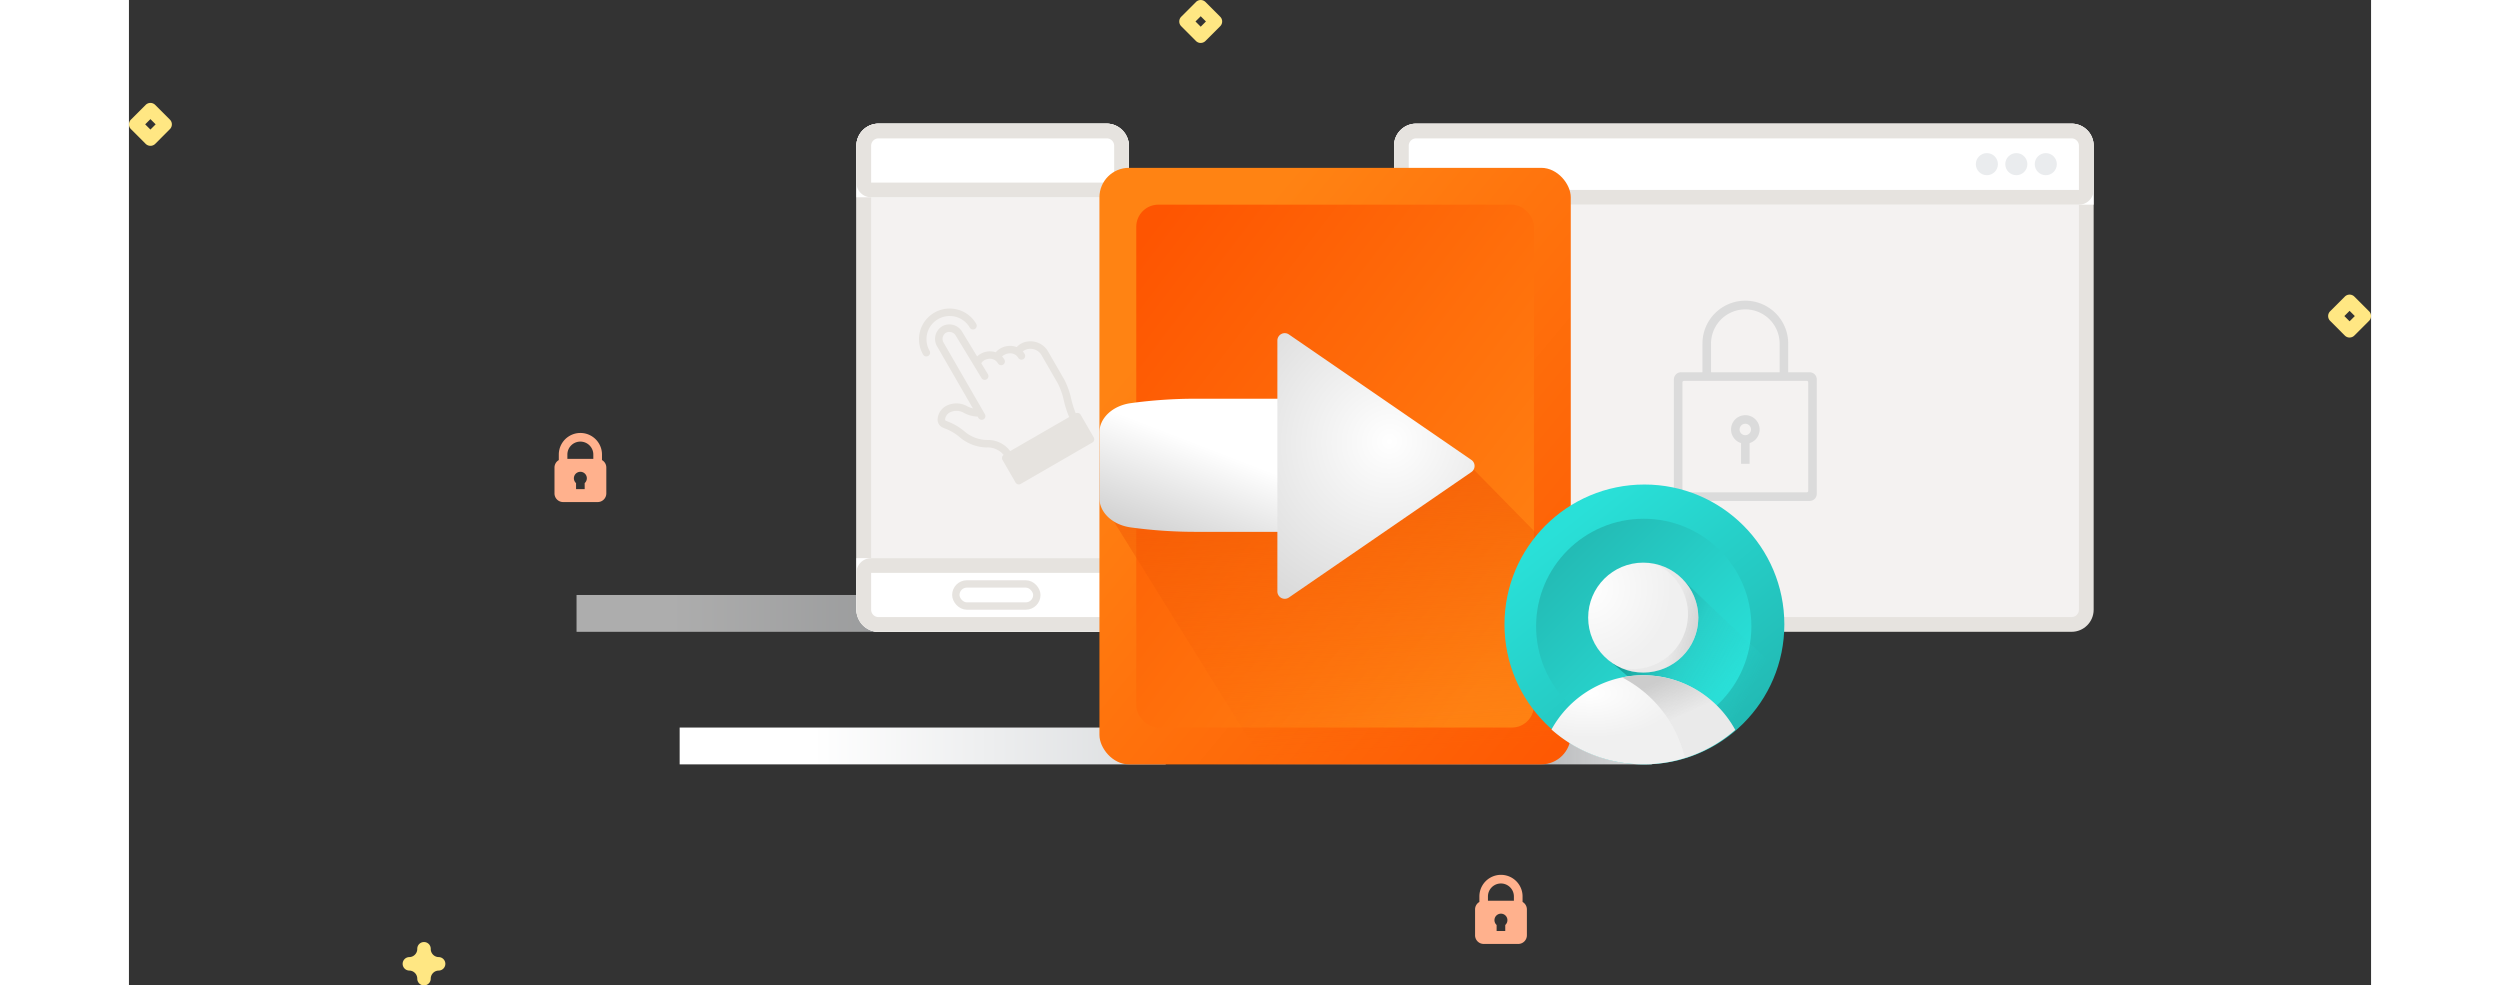 <?xml version="1.0" encoding="UTF-8" standalone="no"?>

<!--
 * Copyright (c) 2020, WSO2 Inc. (http://www.wso2.org) All Rights Reserved.
 *
 * WSO2 Inc. licenses this file to you under the Apache License,
 * Version 2.0 (the "License"); you may not use this file except
 * in compliance with the License.
 * You may obtain a copy of the License at
 *
 *     http://www.apache.org/licenses/LICENSE-2.0
 *
 * Unless required by applicable law or agreed to in writing,
 * software distributed under the License is distributed on an
 * "AS IS" BASIS, WITHOUT WARRANTIES OR CONDITIONS OF ANY
 * KIND, either express or implied. See the License for the
 * specific language governing permissions and limitations
 * under the License.
-->

<svg xmlns="http://www.w3.org/2000/svg" xmlns:xlink="http://www.w3.org/1999/xlink" width="304.445" height="120"
     viewBox="0 0 304.445 133.802">
    <rect x="0" y="0" width="304.445" height="133.802" fill="#333333" stroke="none"/>
    <defs>
        <linearGradient id="linear-gradient" x1="0.274" y1="0.5" x2="1" y2="0.5" gradientUnits="objectBoundingBox">
            <stop offset="0" stop-color="#fff"/>
            <stop offset="1" stop-color="#dbdddf"/>
        </linearGradient>
        <linearGradient id="linear-gradient-3" x1="0.274" y1="0.5" x2="1" y2="0.5" gradientUnits="objectBoundingBox">
            <stop offset="0" stop-color="#fff" stop-opacity="0"/>
            <stop offset="1" stop-color="#dbdddf"/>
        </linearGradient>
        <linearGradient id="linear-gradient-5" x1="0.145" y1="0.253" x2="0.951" y2="1.102"
                        gradientUnits="objectBoundingBox">
            <stop offset="0" stop-color="#ff8313"/>
            <stop offset="1" stop-color="#fe5602"/>
        </linearGradient>
        <linearGradient id="linear-gradient-6" x1="0.879" y1="0.908" x2="0.028" y2="0.053"
                        gradientUnits="objectBoundingBox">
            <stop offset="0" stop-color="#ff8313"/>
            <stop offset="1" stop-color="#fe5501"/>
        </linearGradient>
        <linearGradient id="linear-gradient-7" x1="0.258" y1="1" x2="0.093" y2="-0.549"
                        gradientUnits="objectBoundingBox">
            <stop offset="0" stop-color="#f66107" stop-opacity="0"/>
            <stop offset="1" stop-color="#ee5303"/>
        </linearGradient>
        <linearGradient id="linear-gradient-8" x1="0.464" y1="0.418" x2="1.086" y2="0.86"
                        gradientUnits="objectBoundingBox">
            <stop offset="0" stop-color="#fff"/>
            <stop offset="1" stop-color="#ccc"/>
        </linearGradient>
        <radialGradient id="radial-gradient" cx="0.407" cy="0.431" r="1.306"
                        gradientTransform="matrix(0.035, 0.999, -0.726, 0.025, 0.706, 0.014)"
                        xlink:href="#linear-gradient-8"/>
        <linearGradient id="linear-gradient-9" x1="0.757" y1="0.959" x2="0.149" y2="0.196"
                        gradientUnits="objectBoundingBox">
            <stop offset="0" stop-color="#22b9b3"/>
            <stop offset="1" stop-color="#29e0d8"/>
        </linearGradient>
        <linearGradient id="linear-gradient-10" x1="0.821" y1="0.821" x2="0.126" y2="0.126"
                        gradientUnits="objectBoundingBox">
            <stop offset="0" stop-color="#29e0d8"/>
            <stop offset="1" stop-color="#23bab4"/>
        </linearGradient>
        <linearGradient id="linear-gradient-11" x1="0.084" y1="0.36" x2="0.818" y2="0.733"
                        gradientUnits="objectBoundingBox">
            <stop offset="0" stop-color="#0f8d87"/>
            <stop offset="0.472" stop-color="#2ac8c2" stop-opacity="0.49"/>
            <stop offset="1" stop-color="#29e0d8" stop-opacity="0"/>
        </linearGradient>
        <radialGradient id="radial-gradient-2" cx="0.208" cy="0.202" r="0.5" gradientUnits="objectBoundingBox">
            <stop offset="0" stop-color="#fff"/>
            <stop offset="1" stop-color="#f0f0f0"/>
        </radialGradient>
        <radialGradient id="radial-gradient-3" cx="0" cy="0.233" r="0.764"
                        gradientTransform="translate(0.106 0.025) rotate(27.054)" xlink:href="#radial-gradient-2"/>
        <linearGradient id="linear-gradient-12" x1="0.433" x2="0.678" y2="0.398" gradientUnits="objectBoundingBox">
            <stop offset="0" stop-color="#ccc"/>
            <stop offset="1" stop-color="#ccc" stop-opacity="0.169"/>
        </linearGradient>
        <linearGradient id="linear-gradient-13" x1="0.719" y1="0.4" x2="1.177" y2="0.537"
                        gradientUnits="objectBoundingBox">
            <stop offset="0" stop-color="#ccc" stop-opacity="0.188"/>
            <stop offset="1" stop-color="#ccc"/>
        </linearGradient>
    </defs>
    <g id="federated-associations" transform="translate(-141.222 -98.21)">
        <path id="Path_95"
              d="M424.493,166.965a.914.914,0,0,1-.914-.914,1.1,1.1,0,0,0-1.1-1.1.915.915,0,0,1,0-1.829,1.1,1.1,0,0,0,1.1-1.1.915.915,0,1,1,1.829,0,1.1,1.1,0,0,0,1.1,1.1.915.915,0,0,1,0,1.829,1.1,1.1,0,0,0-1.1,1.1.914.914,0,0,1-.914.914Z"
              transform="translate(-243.207 65.047)" fill="#ffe783"/>
        <path id="Path_96"
              d="M68.794,419.851a.915.915,0,0,1-.645-.267l-2-2a.914.914,0,0,1,0-1.291l2-2a.914.914,0,0,1,1.291,0l2,2a.914.914,0,0,1,0,1.291l-2,2.008A.915.915,0,0,1,68.794,419.851Zm-.711-2.917.711.711.711-.711-.711-.708Z"
              transform="translate(75.344 -301.841)" fill="#ffe783"/>
        <rect id="Rectangle_455" data-name="Rectangle 455" width="47" height="5" transform="translate(202 179)"
              opacity="0.6" fill="url(#linear-gradient)"/>
        <path id="Path_98"
              d="M141.064,46.254a.914.914,0,0,1-.645-.267l-2-2.005a.914.914,0,0,1,0-1.291l2-2a.914.914,0,0,1,1.291,0l2,2a.914.914,0,0,1,0,1.291l-2,2a.909.909,0,0,1-.645.267Zm-.711-2.917.711.711.711-.711-.711-.711Z"
              transform="translate(301.688 97.79)" fill="#ffe783"/>
        <path id="Path_98-2" data-name="Path_98"
              d="M141.064,46.254a.914.914,0,0,1-.645-.267l-2-2.005a.914.914,0,0,1,0-1.291l2-2a.914.914,0,0,1,1.291,0l2,2a.914.914,0,0,1,0,1.291l-2,2a.909.909,0,0,1-.645.267Zm-.711-2.917.711.711.711-.711-.711-.711Z"
              transform="translate(145.688 57.79)" fill="#ffe783"/>
        <path id="padlock"
              d="M70.9,3.681V2.932a2.932,2.932,0,1,0-5.864,0v.749a1.169,1.169,0,0,0-.586,1.01V8.209a1.174,1.174,0,0,0,1.173,1.173h4.691a1.174,1.174,0,0,0,1.173-1.173V4.691a1.169,1.169,0,0,0-.586-1.01ZM67.963,1.173a1.761,1.761,0,0,1,1.759,1.759v.586H66.2V2.932a1.761,1.761,0,0,1,1.759-1.759Zm.586,5.635v.815H67.377V6.808a.88.88,0,1,1,1.173,0Z"
              transform="translate(259.555 217)" fill="#ffb18d"/>
        <path id="padlock-2" data-name="padlock"
              d="M70.9,3.681V2.932a2.932,2.932,0,1,0-5.864,0v.749a1.169,1.169,0,0,0-.586,1.01V8.209a1.174,1.174,0,0,0,1.173,1.173h4.691a1.174,1.174,0,0,0,1.173-1.173V4.691a1.169,1.169,0,0,0-.586-1.01ZM67.963,1.173a1.761,1.761,0,0,1,1.759,1.759v.586H66.2V2.932a1.761,1.761,0,0,1,1.759-1.759Zm.586,5.635v.815H67.377V6.808a.88.88,0,1,1,1.173,0Z"
              transform="translate(134.555 157)" fill="#ffb18d"/>
        <rect id="Rectangle_446" data-name="Rectangle 446" width="66" height="5" transform="translate(216 197)"
              fill="url(#linear-gradient)"/>
        <g id="Group_1182" data-name="Group 1182" transform="translate(107)">
            <g id="Rectangle_468" data-name="Rectangle 468" transform="translate(133 115)" fill="#f4f2f1"
               stroke="#e6e3df" stroke-width="2">
                <rect width="37" height="69" rx="3" stroke="none"/>
                <rect x="1" y="1" width="35" height="67" rx="2" fill="none"/>
            </g>
            <g id="Rectangle_469" data-name="Rectangle 469" transform="translate(133 115)" fill="#fff" stroke="#e6e3df"
               stroke-width="2">
                <path d="M3,0H34a3,3,0,0,1,3,3v7a0,0,0,0,1,0,0H0a0,0,0,0,1,0,0V3A3,3,0,0,1,3,0Z" stroke="none"/>
                <path d="M3,1H34a2,2,0,0,1,2,2V8a1,1,0,0,1-1,1H2A1,1,0,0,1,1,8V3A2,2,0,0,1,3,1Z" fill="none"/>
            </g>
            <g id="Rectangle_470" data-name="Rectangle 470" transform="translate(133 174)" fill="#fff" stroke="#e6e3df"
               stroke-width="2">
                <path d="M0,0H37a0,0,0,0,1,0,0V7a3,3,0,0,1-3,3H3A3,3,0,0,1,0,7V0A0,0,0,0,1,0,0Z" stroke="none"/>
                <path d="M2,1H35a1,1,0,0,1,1,1V7a2,2,0,0,1-2,2H3A2,2,0,0,1,1,7V2A1,1,0,0,1,2,1Z" fill="none"/>
            </g>
            <g id="Rectangle_471" data-name="Rectangle 471" transform="translate(146 177)" fill="#fff" stroke="#e6e3df"
               stroke-width="1">
                <rect width="12" height="4" rx="2" stroke="none"/>
                <rect x="0.5" y="0.5" width="11" height="3" rx="1.5" fill="none"/>
            </g>
            <path id="claim-gesture"
                  d="M5.564,26a.508.508,0,0,1-.508-.508V21.937a.508.508,0,0,1,.473-.506,2.8,2.8,0,0,0-1.514-2.042,5.816,5.816,0,0,1-2.408-2.915A6.924,6.924,0,0,0,.443,14.364c-.1-.122-.186-.239-.262-.354a1.175,1.175,0,0,1,.067-1.344,2.23,2.23,0,0,1,2.281-.847,2.984,2.984,0,0,1,2.032,1.431,4.643,4.643,0,0,0,.513.638V4.163A2,2,0,0,1,7.042,2.133,2.005,2.005,0,0,1,9.011,4.153L9.1,8.048a2.535,2.535,0,0,1,2.47.779,2.553,2.553,0,0,1,1.976.142,2.421,2.421,0,0,1,.842.672,2.359,2.359,0,0,1,1.66.084,2.752,2.752,0,0,1,1.73,2.654v4.284a10.54,10.54,0,0,1-.5,2.773,12.334,12.334,0,0,0-.441,2,.509.509,0,0,1,.478.506v3.555A.508.508,0,0,1,16.8,26Zm10.244-4.571a12.784,12.784,0,0,1,.481-2.265,9.611,9.611,0,0,0,.468-2.5V12.378a1.74,1.74,0,0,0-1.093-1.712,1.485,1.485,0,0,0-.854-.1,2.219,2.219,0,0,1,.042.436.507.507,0,1,1-1.015,0A1.232,1.232,0,0,0,13.1,9.881a1.633,1.633,0,0,0-1.068-.135,2.379,2.379,0,0,1,.06.528.508.508,0,0,1-1.016,0,1.264,1.264,0,0,0-1.01-1.228,1.168,1.168,0,0,0-.943.092l.037,1.732a.507.507,0,1,1-1.015.022L8,4.175a1.011,1.011,0,0,0-.954-1.026.986.986,0,0,0-.953,1.015v11.21a.507.507,0,1,1-1.015,0v-.209a4.258,4.258,0,0,1-1.342-1.329,1.981,1.981,0,0,0-1.417-1.025,1.228,1.228,0,0,0-1.228.428c-.01.015-.1.149-.06.209.057.085.132.181.219.292a7.915,7.915,0,0,1,1.315,2.385,4.829,4.829,0,0,0,2.047,2.437,3.726,3.726,0,0,1,1.944,2.866h9.256ZM10.191,4.163a3.148,3.148,0,0,0-6.3,0,.508.508,0,1,1-1.016,0,4.164,4.164,0,0,1,8.329,0,.508.508,0,0,1-1.016,0Z"
                  transform="translate(137.487 144.185) rotate(-30)" fill="#e6e3df"/>
        </g>
        <g id="Group_1135" data-name="Group 1135" transform="translate(33 -7)">
            <rect id="Rectangle_448" data-name="Rectangle 448" width="66" height="5" transform="translate(234 186)"
                  fill="url(#linear-gradient-3)"/>
            <g id="Path_2110" data-name="Path 2110" transform="translate(280 122)" fill="#f4f2f1">
                <path d="M 92 68 L 3 68 C 1.897 68 1 67.103 1 66 L 1 3 C 1 1.897 1.897 1 3 1 L 92 1 C 93.103 1 94 1.897 94 3 L 94 66 C 94 67.103 93.103 68 92 68 Z"
                      stroke="none"/>
                <path d="M 3 2 C 2.449 2 2 2.449 2 3 L 2 66 C 2 66.551 2.449 67 3 67 L 92 67 C 92.551 67 93 66.551 93 66 L 93 3 C 93 2.449 92.551 2 92 2 L 3 2 M 3 0 L 92 0 C 93.657 0 95 1.343 95 3 L 95 66 C 95 67.657 93.657 69 92 69 L 3 69 C 1.343 69 0 67.657 0 66 L 0 3 C 0 1.343 1.343 0 3 0 Z"
                      stroke="none" fill="#e6e3df"/>
            </g>
            <g id="Rectangle_376" data-name="Rectangle 376" transform="translate(280 122)" fill="#fff" stroke="#e6e3df"
               stroke-width="2">
                <path d="M3,0H92a3,3,0,0,1,3,3v8a0,0,0,0,1,0,0H0a0,0,0,0,1,0,0V3A3,3,0,0,1,3,0Z" stroke="none"/>
                <path d="M3,1H92a2,2,0,0,1,2,2V9a1,1,0,0,1-1,1H2A1,1,0,0,1,1,9V3A2,2,0,0,1,3,1Z" fill="none"/>
            </g>
            <circle id="Ellipse_110" data-name="Ellipse 110" cx="1.5" cy="1.5" r="1.5" transform="translate(367 126)"
                    fill="#eaecee"/>
            <circle id="Ellipse_111" data-name="Ellipse 111" cx="1.5" cy="1.5" r="1.5" transform="translate(363 126)"
                    fill="#eaecee"/>
            <circle id="Ellipse_112" data-name="Ellipse 112" cx="1.5" cy="1.5" r="1.5" transform="translate(359 126)"
                    fill="#eaecee"/>
            <path id="locked-outline"
                  d="M.971,27.17A.972.972,0,0,1,0,26.2V10.675A.971.971,0,0,1,.971,9.7h2.91V5.725h0a5.822,5.822,0,0,1,11.643,0V9.7h2.912a.971.971,0,0,1,.969.971V26.2a.972.972,0,0,1-.969.971Zm.192-16.107V25.811A.2.2,0,0,0,1.357,26h16.69a.2.2,0,0,0,.194-.194V11.063a.193.193,0,0,0-.194-.194H1.357A.193.193,0,0,0,1.163,11.063ZM5.046,5.725V9.7H14.36V5.821a4.658,4.658,0,0,0-9.315-.1Zm4.075,16.4V19.317a1.94,1.94,0,1,1,1.165,0v2.807Zm-.2-4.658A.776.776,0,1,0,9.7,16.69.779.779,0,0,0,8.925,17.466Z"
                  transform="translate(318 146.059)" fill="#dbdbdb"/>
        </g>
        <rect id="Rectangle_450" data-name="Rectangle 450" width="86" height="7" transform="translate(262 195)"
              fill="url(#linear-gradient-3)"/>
        <g id="Group_1247" data-name="Group 1247" transform="translate(-63 -41)">
            <rect id="Rectangle_477" data-name="Rectangle 477" width="64" height="81" rx="4"
                  transform="translate(336 162)" fill="url(#linear-gradient-5)"/>
            <rect id="Rectangle_478" data-name="Rectangle 478" width="54" height="71" rx="3"
                  transform="translate(341 167)" fill="url(#linear-gradient-6)"/>
            <path id="Path_2201" data-name="Path 2201" d="M386.3,185.5l13.169,13.413.614,27.265h-41.6l-22.462-36.2Z"
                  transform="translate(0.016 16.953)" fill="url(#linear-gradient-7)"/>
            <g id="Group_1184" data-name="Group 1184" transform="translate(336 183.548)">
                <path id="Path_2200" data-name="Path 2200"
                      d="M17.476,28.943a64.882,64.882,0,0,0,.6-8.8V0H0V20.143a64.881,64.881,0,0,0,.6,8.8c.338,2.465,2.015,4.263,3.975,4.263H13.5C15.462,33.206,17.139,31.408,17.476,28.943Z"
                      transform="translate(33.206 9.802) rotate(90)" fill="url(#linear-gradient-8)"/>
                <path id="Polygon_9" data-name="Polygon 9"
                      d="M18.111,1.2a1,1,0,0,1,1.648,0L36.794,25.976a1,1,0,0,1-.824,1.567H1.9a1,1,0,0,1-.824-1.567Z"
                      transform="translate(51.705) rotate(90)" fill="url(#radial-gradient)"/>
            </g>
        </g>
        <g id="Group_1248" data-name="Group 1248" transform="translate(-1256 -1532.824)">
            <circle id="Ellipse_177" data-name="Ellipse 177" cx="19" cy="19" r="19" transform="translate(1584 1696.824)"
                    fill="url(#linear-gradient-9)"/>
            <circle id="Ellipse_181" data-name="Ellipse 181" cx="14.616" cy="14.616" r="14.616"
                    transform="translate(1588.292 1701.472)" fill="url(#linear-gradient-10)"/>
            <path id="Intersection_8" data-name="Intersection 8"
                  d="M0,10.46,10.575,0C16.98,6.155,21.305,10.184,23.411,12.127a18.949,18.949,0,0,1-8.993,10.838Z"
                  transform="translate(1597.475 1709.582)" fill="url(#linear-gradient-11)"/>
            <path id="Intersection_5" data-name="Intersection 5"
                  d="M0,7.358Q.239,6.924.51,6.5a14.221,14.221,0,0,1,23.923.045q.274.428.516.872a18.823,18.823,0,0,1-12.438,4.672A18.822,18.822,0,0,1,0,7.358Z"
                  transform="translate(1590.382 1722.731)" fill="url(#radial-gradient-2)"/>
            <ellipse id="Ellipse_180" data-name="Ellipse 180" cx="7.477" cy="7.464" rx="7.477" ry="7.464"
                     transform="translate(1595.362 1707.431)" fill="url(#radial-gradient-3)"/>
            <path id="Subtraction_21" data-name="Subtraction 21"
                  d="M8.534,11.244h0A16.607,16.607,0,0,0,0,.288,14.318,14.318,0,0,1,7.644.823,14.151,14.151,0,0,1,11.731,3.1,14.232,14.232,0,0,1,14.84,6.549c.182.284.356.577.516.872a18.753,18.753,0,0,1-6.821,3.823Z"
                  transform="translate(1599.975 1722.731)" fill="url(#linear-gradient-12)"/>
            <path id="Subtraction_22" data-name="Subtraction 22"
                  d="M3.056,14.742A7.431,7.431,0,0,1,0,14.092a7.485,7.485,0,0,0,9.133-7.28A7.477,7.477,0,0,0,4.716,0,7.463,7.463,0,0,1,3.056,14.742Z"
                  transform="translate(1599.783 1707.616)" fill="url(#linear-gradient-13)"/>
        </g>
    </g>
</svg>
